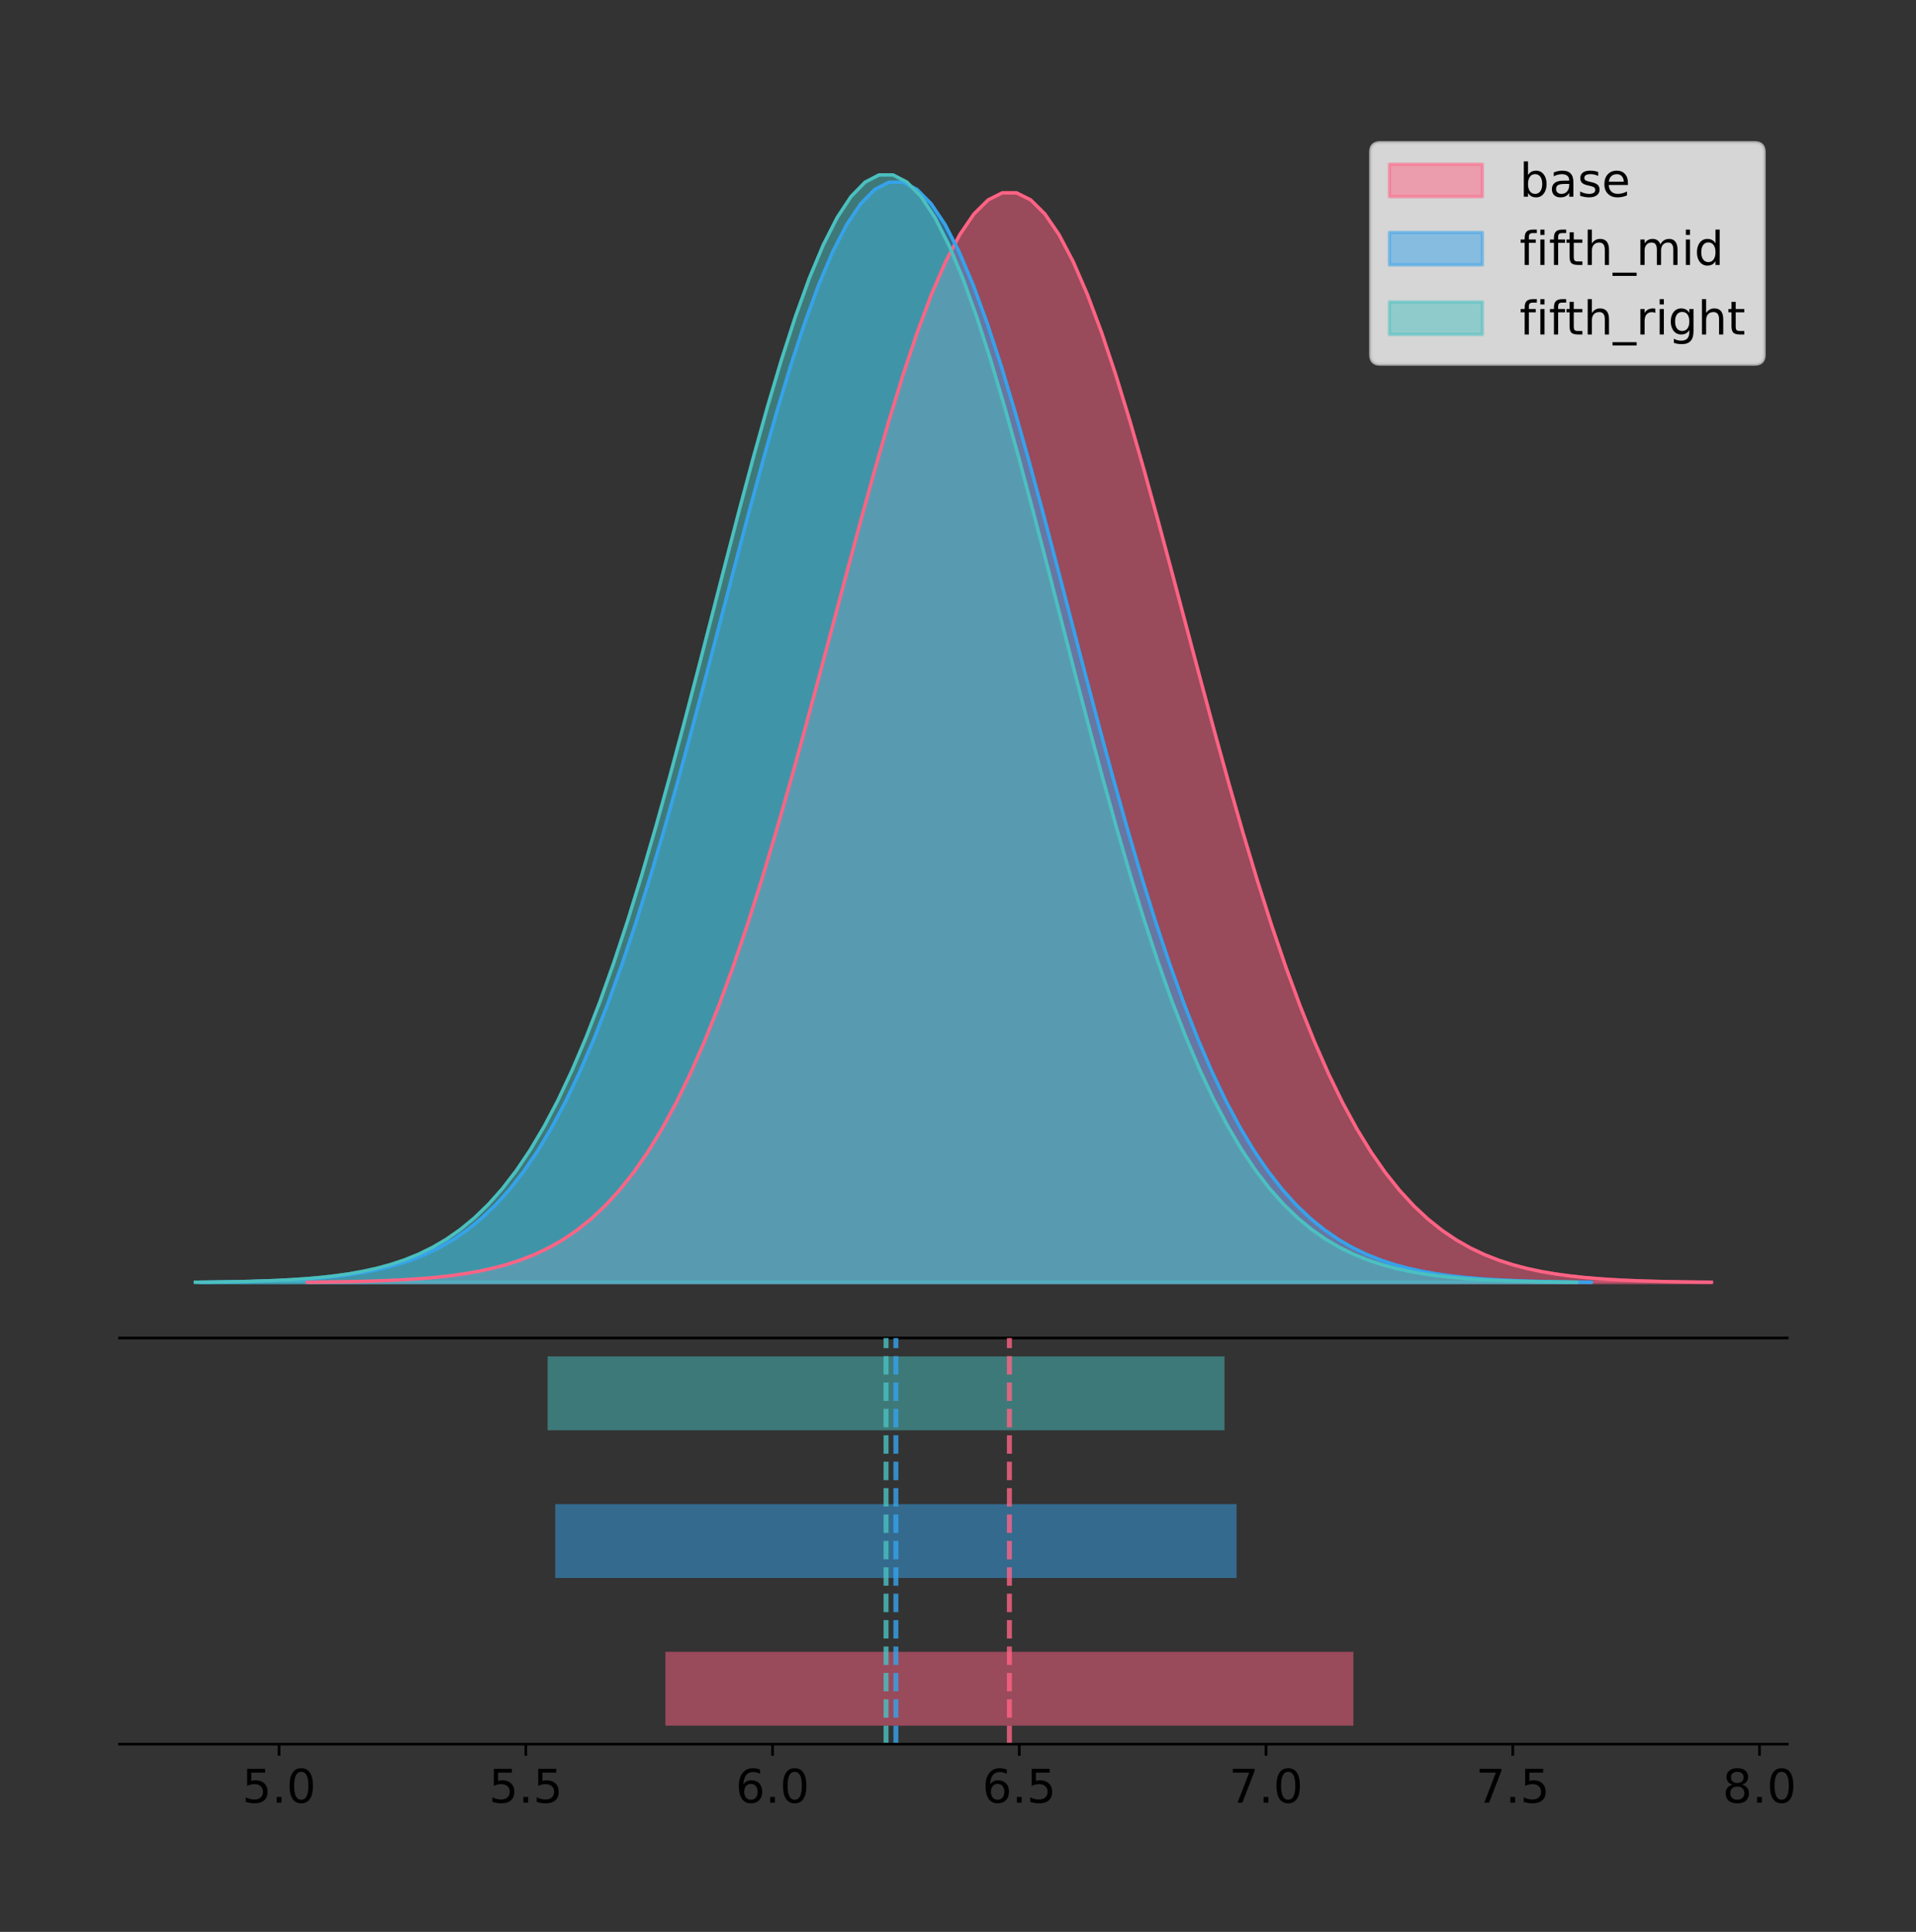 <?xml version="1.0" encoding="utf-8" standalone="no"?>
<!DOCTYPE svg PUBLIC "-//W3C//DTD SVG 1.1//EN"
  "http://www.w3.org/Graphics/SVG/1.1/DTD/svg11.dtd">
<!-- Created with matplotlib (https://matplotlib.org/) -->
<svg height="581.789pt" version="1.1" viewBox="0 0 576.973 581.789" width="576.973pt" xmlns="http://www.w3.org/2000/svg" xmlns:xlink="http://www.w3.org/1999/xlink">
 <rect x="0" y="0" width="576.973" height="581.789" fill="#333333" stroke="none"/>
 <defs>
  <style type="text/css">
*{stroke-linecap:butt;stroke-linejoin:round;}
  </style>
 </defs>
 <g id="figure_1">
  <g id="patch_1">
   <path d="M 0 581.789 
L 576.973 581.789 
L 576.973 0 
L 0 0 
z
" style="fill:none;"/>
  </g>
  <g id="axes_1">
   <g id="patch_2">
    <path d="M 36 402.93 
L 538.2 402.93 
L 538.2 36 
L 36 36 
z
" style="fill:none;"/>
   </g>
   <g id="PolyCollection_1">
    <defs>
     <path d="M 92.562 -195.538 
L 92.562 -195.648 
L 96.833 -195.69 
L 101.104 -195.746 
L 105.375 -195.82 
L 109.645 -195.919 
L 113.916 -196.049 
L 118.187 -196.219 
L 122.458 -196.44 
L 126.729 -196.725 
L 130.999 -197.089 
L 135.27 -197.552 
L 139.541 -198.136 
L 143.812 -198.868 
L 148.083 -199.778 
L 152.353 -200.902 
L 156.624 -202.279 
L 160.895 -203.955 
L 165.166 -205.979 
L 169.437 -208.406 
L 173.708 -211.293 
L 177.978 -214.702 
L 182.249 -218.698 
L 186.52 -223.344 
L 190.791 -228.705 
L 195.062 -234.843 
L 199.332 -241.812 
L 203.603 -249.664 
L 207.874 -258.435 
L 212.145 -268.152 
L 216.416 -278.824 
L 220.687 -290.444 
L 224.957 -302.98 
L 229.228 -316.381 
L 233.499 -330.569 
L 237.77 -345.44 
L 242.041 -360.866 
L 246.311 -376.692 
L 250.582 -392.742 
L 254.853 -408.816 
L 259.124 -424.699 
L 263.395 -440.163 
L 267.665 -454.97 
L 271.936 -468.883 
L 276.207 -481.667 
L 280.478 -493.1 
L 284.749 -502.976 
L 289.02 -511.112 
L 293.29 -517.355 
L 297.561 -521.586 
L 301.832 -523.722 
L 306.103 -523.722 
L 310.374 -521.586 
L 314.644 -517.355 
L 318.915 -511.112 
L 323.186 -502.976 
L 327.457 -493.1 
L 331.728 -481.667 
L 335.999 -468.883 
L 340.269 -454.97 
L 344.54 -440.163 
L 348.811 -424.699 
L 353.082 -408.816 
L 357.353 -392.742 
L 361.623 -376.692 
L 365.894 -360.866 
L 370.165 -345.44 
L 374.436 -330.569 
L 378.707 -316.381 
L 382.977 -302.98 
L 387.248 -290.444 
L 391.519 -278.824 
L 395.79 -268.152 
L 400.061 -258.435 
L 404.332 -249.664 
L 408.602 -241.812 
L 412.873 -234.843 
L 417.144 -228.705 
L 421.415 -223.344 
L 425.686 -218.698 
L 429.956 -214.702 
L 434.227 -211.293 
L 438.498 -208.406 
L 442.769 -205.979 
L 447.04 -203.955 
L 451.311 -202.279 
L 455.581 -200.902 
L 459.852 -199.778 
L 464.123 -198.868 
L 468.394 -198.136 
L 472.665 -197.552 
L 476.935 -197.089 
L 481.206 -196.725 
L 485.477 -196.44 
L 489.748 -196.219 
L 494.019 -196.049 
L 498.289 -195.919 
L 502.56 -195.82 
L 506.831 -195.746 
L 511.102 -195.69 
L 515.373 -195.648 
L 515.373 -195.538 
L 515.373 -195.538 
L 511.102 -195.538 
L 506.831 -195.538 
L 502.56 -195.538 
L 498.289 -195.538 
L 494.019 -195.538 
L 489.748 -195.538 
L 485.477 -195.538 
L 481.206 -195.538 
L 476.935 -195.538 
L 472.665 -195.538 
L 468.394 -195.538 
L 464.123 -195.538 
L 459.852 -195.538 
L 455.581 -195.538 
L 451.311 -195.538 
L 447.04 -195.538 
L 442.769 -195.538 
L 438.498 -195.538 
L 434.227 -195.538 
L 429.956 -195.538 
L 425.686 -195.538 
L 421.415 -195.538 
L 417.144 -195.538 
L 412.873 -195.538 
L 408.602 -195.538 
L 404.332 -195.538 
L 400.061 -195.538 
L 395.79 -195.538 
L 391.519 -195.538 
L 387.248 -195.538 
L 382.977 -195.538 
L 378.707 -195.538 
L 374.436 -195.538 
L 370.165 -195.538 
L 365.894 -195.538 
L 361.623 -195.538 
L 357.353 -195.538 
L 353.082 -195.538 
L 348.811 -195.538 
L 344.54 -195.538 
L 340.269 -195.538 
L 335.999 -195.538 
L 331.728 -195.538 
L 327.457 -195.538 
L 323.186 -195.538 
L 318.915 -195.538 
L 314.644 -195.538 
L 310.374 -195.538 
L 306.103 -195.538 
L 301.832 -195.538 
L 297.561 -195.538 
L 293.29 -195.538 
L 289.02 -195.538 
L 284.749 -195.538 
L 280.478 -195.538 
L 276.207 -195.538 
L 271.936 -195.538 
L 267.665 -195.538 
L 263.395 -195.538 
L 259.124 -195.538 
L 254.853 -195.538 
L 250.582 -195.538 
L 246.311 -195.538 
L 242.041 -195.538 
L 237.77 -195.538 
L 233.499 -195.538 
L 229.228 -195.538 
L 224.957 -195.538 
L 220.687 -195.538 
L 216.416 -195.538 
L 212.145 -195.538 
L 207.874 -195.538 
L 203.603 -195.538 
L 199.332 -195.538 
L 195.062 -195.538 
L 190.791 -195.538 
L 186.52 -195.538 
L 182.249 -195.538 
L 177.978 -195.538 
L 173.708 -195.538 
L 169.437 -195.538 
L 165.166 -195.538 
L 160.895 -195.538 
L 156.624 -195.538 
L 152.353 -195.538 
L 148.083 -195.538 
L 143.812 -195.538 
L 139.541 -195.538 
L 135.27 -195.538 
L 130.999 -195.538 
L 126.729 -195.538 
L 122.458 -195.538 
L 118.187 -195.538 
L 113.916 -195.538 
L 109.645 -195.538 
L 105.375 -195.538 
L 101.104 -195.538 
L 96.833 -195.538 
L 92.562 -195.538 
z
" id="mc4efedede7" style="stroke:#ff6384;stroke-opacity:0.5;"/>
    </defs>
    <g clip-path="url(#p961a58cc65)">
     <use style="fill:#ff6384;fill-opacity:0.5;stroke:#ff6384;stroke-opacity:0.5;" x="0" xlink:href="#mc4efedede7" y="581.789"/>
    </g>
   </g>
   <g id="PolyCollection_2">
    <defs>
     <path d="M 60.409 -195.538 
L 60.409 -195.649 
L 64.639 -195.691 
L 68.869 -195.748 
L 73.099 -195.823 
L 77.329 -195.923 
L 81.559 -196.054 
L 85.788 -196.226 
L 90.018 -196.449 
L 94.248 -196.736 
L 98.478 -197.104 
L 102.708 -197.572 
L 106.938 -198.162 
L 111.168 -198.9 
L 115.398 -199.819 
L 119.628 -200.954 
L 123.858 -202.345 
L 128.087 -204.037 
L 132.317 -206.08 
L 136.547 -208.53 
L 140.777 -211.445 
L 145.007 -214.888 
L 149.237 -218.922 
L 153.467 -223.613 
L 157.697 -229.026 
L 161.927 -235.223 
L 166.157 -242.26 
L 170.387 -250.187 
L 174.616 -259.043 
L 178.846 -268.854 
L 183.076 -279.63 
L 187.306 -291.362 
L 191.536 -304.019 
L 195.766 -317.55 
L 199.996 -331.875 
L 204.226 -346.89 
L 208.456 -362.465 
L 212.686 -378.444 
L 216.915 -394.649 
L 221.145 -410.879 
L 225.375 -426.916 
L 229.605 -442.529 
L 233.835 -457.479 
L 238.065 -471.527 
L 242.295 -484.435 
L 246.525 -495.979 
L 250.755 -505.95 
L 254.985 -514.164 
L 259.214 -520.468 
L 263.444 -524.739 
L 267.674 -526.896 
L 271.904 -526.896 
L 276.134 -524.739 
L 280.364 -520.468 
L 284.594 -514.164 
L 288.824 -505.95 
L 293.054 -495.979 
L 297.284 -484.435 
L 301.513 -471.527 
L 305.743 -457.479 
L 309.973 -442.529 
L 314.203 -426.916 
L 318.433 -410.879 
L 322.663 -394.649 
L 326.893 -378.444 
L 331.123 -362.465 
L 335.353 -346.89 
L 339.583 -331.875 
L 343.812 -317.55 
L 348.042 -304.019 
L 352.272 -291.362 
L 356.502 -279.63 
L 360.732 -268.854 
L 364.962 -259.043 
L 369.192 -250.187 
L 373.422 -242.26 
L 377.652 -235.223 
L 381.882 -229.026 
L 386.112 -223.613 
L 390.341 -218.922 
L 394.571 -214.888 
L 398.801 -211.445 
L 403.031 -208.53 
L 407.261 -206.08 
L 411.491 -204.037 
L 415.721 -202.345 
L 419.951 -200.954 
L 424.181 -199.819 
L 428.411 -198.9 
L 432.64 -198.162 
L 436.87 -197.572 
L 441.1 -197.104 
L 445.33 -196.736 
L 449.56 -196.449 
L 453.79 -196.226 
L 458.02 -196.054 
L 462.25 -195.923 
L 466.48 -195.823 
L 470.71 -195.748 
L 474.939 -195.691 
L 479.169 -195.649 
L 479.169 -195.538 
L 479.169 -195.538 
L 474.939 -195.538 
L 470.71 -195.538 
L 466.48 -195.538 
L 462.25 -195.538 
L 458.02 -195.538 
L 453.79 -195.538 
L 449.56 -195.538 
L 445.33 -195.538 
L 441.1 -195.538 
L 436.87 -195.538 
L 432.64 -195.538 
L 428.411 -195.538 
L 424.181 -195.538 
L 419.951 -195.538 
L 415.721 -195.538 
L 411.491 -195.538 
L 407.261 -195.538 
L 403.031 -195.538 
L 398.801 -195.538 
L 394.571 -195.538 
L 390.341 -195.538 
L 386.112 -195.538 
L 381.882 -195.538 
L 377.652 -195.538 
L 373.422 -195.538 
L 369.192 -195.538 
L 364.962 -195.538 
L 360.732 -195.538 
L 356.502 -195.538 
L 352.272 -195.538 
L 348.042 -195.538 
L 343.812 -195.538 
L 339.583 -195.538 
L 335.353 -195.538 
L 331.123 -195.538 
L 326.893 -195.538 
L 322.663 -195.538 
L 318.433 -195.538 
L 314.203 -195.538 
L 309.973 -195.538 
L 305.743 -195.538 
L 301.513 -195.538 
L 297.284 -195.538 
L 293.054 -195.538 
L 288.824 -195.538 
L 284.594 -195.538 
L 280.364 -195.538 
L 276.134 -195.538 
L 271.904 -195.538 
L 267.674 -195.538 
L 263.444 -195.538 
L 259.214 -195.538 
L 254.985 -195.538 
L 250.755 -195.538 
L 246.525 -195.538 
L 242.295 -195.538 
L 238.065 -195.538 
L 233.835 -195.538 
L 229.605 -195.538 
L 225.375 -195.538 
L 221.145 -195.538 
L 216.915 -195.538 
L 212.686 -195.538 
L 208.456 -195.538 
L 204.226 -195.538 
L 199.996 -195.538 
L 195.766 -195.538 
L 191.536 -195.538 
L 187.306 -195.538 
L 183.076 -195.538 
L 178.846 -195.538 
L 174.616 -195.538 
L 170.387 -195.538 
L 166.157 -195.538 
L 161.927 -195.538 
L 157.697 -195.538 
L 153.467 -195.538 
L 149.237 -195.538 
L 145.007 -195.538 
L 140.777 -195.538 
L 136.547 -195.538 
L 132.317 -195.538 
L 128.087 -195.538 
L 123.858 -195.538 
L 119.628 -195.538 
L 115.398 -195.538 
L 111.168 -195.538 
L 106.938 -195.538 
L 102.708 -195.538 
L 98.478 -195.538 
L 94.248 -195.538 
L 90.018 -195.538 
L 85.788 -195.538 
L 81.559 -195.538 
L 77.329 -195.538 
L 73.099 -195.538 
L 68.869 -195.538 
L 64.639 -195.538 
L 60.409 -195.538 
z
" id="m6d0a109ebd" style="stroke:#36a2eb;stroke-opacity:0.5;"/>
    </defs>
    <g clip-path="url(#p961a58cc65)">
     <use style="fill:#36a2eb;fill-opacity:0.5;stroke:#36a2eb;stroke-opacity:0.5;" x="0" xlink:href="#m6d0a109ebd" y="581.789"/>
    </g>
   </g>
   <g id="PolyCollection_3">
    <defs>
     <path d="M 58.827 -195.538 
L 58.827 -195.65 
L 63.029 -195.692 
L 67.231 -195.749 
L 71.433 -195.825 
L 75.635 -195.925 
L 79.836 -196.058 
L 84.038 -196.23 
L 88.24 -196.455 
L 92.442 -196.744 
L 96.644 -197.115 
L 100.845 -197.585 
L 105.047 -198.179 
L 109.249 -198.923 
L 113.451 -199.848 
L 117.653 -200.99 
L 121.855 -202.39 
L 126.056 -204.093 
L 130.258 -206.151 
L 134.46 -208.617 
L 138.662 -211.552 
L 142.864 -215.017 
L 147.065 -219.078 
L 151.267 -223.801 
L 155.469 -229.25 
L 159.671 -235.488 
L 163.873 -242.572 
L 168.075 -250.552 
L 172.276 -259.468 
L 176.478 -269.344 
L 180.68 -280.192 
L 184.882 -292.002 
L 189.084 -304.744 
L 193.285 -318.365 
L 197.487 -332.786 
L 201.689 -347.901 
L 205.891 -363.58 
L 210.093 -379.667 
L 214.294 -395.98 
L 218.496 -412.318 
L 222.698 -428.462 
L 226.9 -444.18 
L 231.102 -459.23 
L 235.304 -473.372 
L 239.505 -486.366 
L 243.707 -497.987 
L 247.909 -508.025 
L 252.111 -516.294 
L 256.313 -522.64 
L 260.514 -526.94 
L 264.716 -529.111 
L 268.918 -529.111 
L 273.12 -526.94 
L 277.322 -522.64 
L 281.524 -516.294 
L 285.725 -508.025 
L 289.927 -497.987 
L 294.129 -486.366 
L 298.331 -473.372 
L 302.533 -459.23 
L 306.734 -444.18 
L 310.936 -428.462 
L 315.138 -412.318 
L 319.34 -395.98 
L 323.542 -379.667 
L 327.744 -363.58 
L 331.945 -347.901 
L 336.147 -332.786 
L 340.349 -318.365 
L 344.551 -304.744 
L 348.753 -292.002 
L 352.954 -280.192 
L 357.156 -269.344 
L 361.358 -259.468 
L 365.56 -250.552 
L 369.762 -242.572 
L 373.964 -235.488 
L 378.165 -229.25 
L 382.367 -223.801 
L 386.569 -219.078 
L 390.771 -215.017 
L 394.973 -211.552 
L 399.174 -208.617 
L 403.376 -206.151 
L 407.578 -204.093 
L 411.78 -202.39 
L 415.982 -200.99 
L 420.183 -199.848 
L 424.385 -198.923 
L 428.587 -198.179 
L 432.789 -197.585 
L 436.991 -197.115 
L 441.193 -196.744 
L 445.394 -196.455 
L 449.596 -196.23 
L 453.798 -196.058 
L 458 -195.925 
L 462.202 -195.825 
L 466.403 -195.749 
L 470.605 -195.692 
L 474.807 -195.65 
L 474.807 -195.538 
L 474.807 -195.538 
L 470.605 -195.538 
L 466.403 -195.538 
L 462.202 -195.538 
L 458 -195.538 
L 453.798 -195.538 
L 449.596 -195.538 
L 445.394 -195.538 
L 441.193 -195.538 
L 436.991 -195.538 
L 432.789 -195.538 
L 428.587 -195.538 
L 424.385 -195.538 
L 420.183 -195.538 
L 415.982 -195.538 
L 411.78 -195.538 
L 407.578 -195.538 
L 403.376 -195.538 
L 399.174 -195.538 
L 394.973 -195.538 
L 390.771 -195.538 
L 386.569 -195.538 
L 382.367 -195.538 
L 378.165 -195.538 
L 373.964 -195.538 
L 369.762 -195.538 
L 365.56 -195.538 
L 361.358 -195.538 
L 357.156 -195.538 
L 352.954 -195.538 
L 348.753 -195.538 
L 344.551 -195.538 
L 340.349 -195.538 
L 336.147 -195.538 
L 331.945 -195.538 
L 327.744 -195.538 
L 323.542 -195.538 
L 319.34 -195.538 
L 315.138 -195.538 
L 310.936 -195.538 
L 306.734 -195.538 
L 302.533 -195.538 
L 298.331 -195.538 
L 294.129 -195.538 
L 289.927 -195.538 
L 285.725 -195.538 
L 281.524 -195.538 
L 277.322 -195.538 
L 273.12 -195.538 
L 268.918 -195.538 
L 264.716 -195.538 
L 260.514 -195.538 
L 256.313 -195.538 
L 252.111 -195.538 
L 247.909 -195.538 
L 243.707 -195.538 
L 239.505 -195.538 
L 235.304 -195.538 
L 231.102 -195.538 
L 226.9 -195.538 
L 222.698 -195.538 
L 218.496 -195.538 
L 214.294 -195.538 
L 210.093 -195.538 
L 205.891 -195.538 
L 201.689 -195.538 
L 197.487 -195.538 
L 193.285 -195.538 
L 189.084 -195.538 
L 184.882 -195.538 
L 180.68 -195.538 
L 176.478 -195.538 
L 172.276 -195.538 
L 168.075 -195.538 
L 163.873 -195.538 
L 159.671 -195.538 
L 155.469 -195.538 
L 151.267 -195.538 
L 147.065 -195.538 
L 142.864 -195.538 
L 138.662 -195.538 
L 134.46 -195.538 
L 130.258 -195.538 
L 126.056 -195.538 
L 121.855 -195.538 
L 117.653 -195.538 
L 113.451 -195.538 
L 109.249 -195.538 
L 105.047 -195.538 
L 100.845 -195.538 
L 96.644 -195.538 
L 92.442 -195.538 
L 88.24 -195.538 
L 84.038 -195.538 
L 79.836 -195.538 
L 75.635 -195.538 
L 71.433 -195.538 
L 67.231 -195.538 
L 63.029 -195.538 
L 58.827 -195.538 
z
" id="mea51ea6a47" style="stroke:#4bc0c0;stroke-opacity:0.5;"/>
    </defs>
    <g clip-path="url(#p961a58cc65)">
     <use style="fill:#4bc0c0;fill-opacity:0.5;stroke:#4bc0c0;stroke-opacity:0.5;" x="0" xlink:href="#mea51ea6a47" y="581.789"/>
    </g>
   </g>
   <g id="line2d_1">
    <path clip-path="url(#p961a58cc65)" d="M 92.562 386.141 
L 96.833 386.1 
L 101.104 386.044 
L 105.375 385.969 
L 109.645 385.87 
L 113.916 385.74 
L 118.187 385.57 
L 122.458 385.349 
L 126.729 385.065 
L 130.999 384.7 
L 135.27 384.237 
L 139.541 383.653 
L 143.812 382.921 
L 148.083 382.011 
L 152.353 380.887 
L 156.624 379.51 
L 160.895 377.834 
L 165.166 375.81 
L 169.437 373.384 
L 173.708 370.497 
L 177.978 367.087 
L 182.249 363.092 
L 186.52 358.445 
L 190.791 353.084 
L 195.062 346.947 
L 199.332 339.977 
L 203.603 332.126 
L 207.874 323.354 
L 212.145 313.638 
L 216.416 302.965 
L 220.687 291.346 
L 224.957 278.809 
L 229.228 265.408 
L 233.499 251.221 
L 237.77 236.35 
L 242.041 220.924 
L 246.311 205.097 
L 250.582 189.048 
L 254.853 172.973 
L 259.124 157.09 
L 263.395 141.627 
L 267.665 126.819 
L 271.936 112.906 
L 276.207 100.122 
L 280.478 88.689 
L 284.749 78.813 
L 289.02 70.677 
L 293.29 64.434 
L 297.561 60.204 
L 301.832 58.068 
L 306.103 58.068 
L 310.374 60.204 
L 314.644 64.434 
L 318.915 70.677 
L 323.186 78.813 
L 327.457 88.689 
L 331.728 100.122 
L 335.999 112.906 
L 340.269 126.819 
L 344.54 141.627 
L 348.811 157.09 
L 353.082 172.973 
L 357.353 189.048 
L 361.623 205.097 
L 365.894 220.924 
L 370.165 236.35 
L 374.436 251.221 
L 378.707 265.408 
L 382.977 278.809 
L 387.248 291.346 
L 391.519 302.965 
L 395.79 313.638 
L 400.061 323.354 
L 404.332 332.126 
L 408.602 339.977 
L 412.873 346.947 
L 417.144 353.084 
L 421.415 358.445 
L 425.686 363.092 
L 429.956 367.087 
L 434.227 370.497 
L 438.498 373.384 
L 442.769 375.81 
L 447.04 377.834 
L 451.311 379.51 
L 455.581 380.887 
L 459.852 382.011 
L 464.123 382.921 
L 468.394 383.653 
L 472.665 384.237 
L 476.935 384.7 
L 481.206 385.065 
L 485.477 385.349 
L 489.748 385.57 
L 494.019 385.74 
L 498.289 385.87 
L 502.56 385.969 
L 506.831 386.044 
L 511.102 386.1 
L 515.373 386.141 
" style="fill:none;stroke:#ff6384;stroke-linecap:square;"/>
   </g>
   <g id="line2d_2">
    <path clip-path="url(#p961a58cc65)" d="M 60.409 386.14 
L 64.639 386.098 
L 68.869 386.042 
L 73.099 385.966 
L 77.329 385.867 
L 81.559 385.735 
L 85.788 385.563 
L 90.018 385.34 
L 94.248 385.053 
L 98.478 384.685 
L 102.708 384.218 
L 106.938 383.628 
L 111.168 382.889 
L 115.398 381.97 
L 119.628 380.835 
L 123.858 379.445 
L 128.087 377.753 
L 132.317 375.709 
L 136.547 373.259 
L 140.777 370.344 
L 145.007 366.902 
L 149.237 362.868 
L 153.467 358.176 
L 157.697 352.763 
L 161.927 346.567 
L 166.157 339.529 
L 170.387 331.602 
L 174.616 322.746 
L 178.846 312.935 
L 183.076 302.159 
L 187.306 290.428 
L 191.536 277.77 
L 195.766 264.24 
L 199.996 249.915 
L 204.226 234.9 
L 208.456 219.325 
L 212.686 203.345 
L 216.915 187.14 
L 221.145 170.91 
L 225.375 154.874 
L 229.605 139.26 
L 233.835 124.31 
L 238.065 110.262 
L 242.295 97.354 
L 246.525 85.811 
L 250.755 75.84 
L 254.985 67.625 
L 259.214 61.322 
L 263.444 57.05 
L 267.674 54.893 
L 271.904 54.893 
L 276.134 57.05 
L 280.364 61.322 
L 284.594 67.625 
L 288.824 75.84 
L 293.054 85.811 
L 297.284 97.354 
L 301.513 110.262 
L 305.743 124.31 
L 309.973 139.26 
L 314.203 154.874 
L 318.433 170.91 
L 322.663 187.14 
L 326.893 203.345 
L 331.123 219.325 
L 335.353 234.9 
L 339.583 249.915 
L 343.812 264.24 
L 348.042 277.77 
L 352.272 290.428 
L 356.502 302.159 
L 360.732 312.935 
L 364.962 322.746 
L 369.192 331.602 
L 373.422 339.529 
L 377.652 346.567 
L 381.882 352.763 
L 386.112 358.176 
L 390.341 362.868 
L 394.571 366.902 
L 398.801 370.344 
L 403.031 373.259 
L 407.261 375.709 
L 411.491 377.753 
L 415.721 379.445 
L 419.951 380.835 
L 424.181 381.97 
L 428.411 382.889 
L 432.64 383.628 
L 436.87 384.218 
L 441.1 384.685 
L 445.33 385.053 
L 449.56 385.34 
L 453.79 385.563 
L 458.02 385.735 
L 462.25 385.867 
L 466.48 385.966 
L 470.71 386.042 
L 474.939 386.098 
L 479.169 386.14 
" style="fill:none;stroke:#36a2eb;stroke-linecap:square;"/>
   </g>
   <g id="line2d_3">
    <path clip-path="url(#p961a58cc65)" d="M 58.827 386.139 
L 63.029 386.097 
L 67.231 386.04 
L 71.433 385.965 
L 75.635 385.864 
L 79.836 385.732 
L 84.038 385.559 
L 88.24 385.334 
L 92.442 385.045 
L 96.644 384.675 
L 100.845 384.204 
L 105.047 383.61 
L 109.249 382.867 
L 113.451 381.941 
L 117.653 380.799 
L 121.855 379.399 
L 126.056 377.696 
L 130.258 375.639 
L 134.46 373.172 
L 138.662 370.238 
L 142.864 366.772 
L 147.065 362.711 
L 151.267 357.989 
L 155.469 352.539 
L 159.671 346.301 
L 163.873 339.217 
L 168.075 331.237 
L 172.276 322.322 
L 176.478 312.445 
L 180.68 301.597 
L 184.882 289.787 
L 189.084 277.045 
L 193.285 263.424 
L 197.487 249.004 
L 201.689 233.888 
L 205.891 218.209 
L 210.093 202.123 
L 214.294 185.809 
L 218.496 169.471 
L 222.698 153.327 
L 226.9 137.61 
L 231.102 122.559 
L 235.304 108.418 
L 239.505 95.423 
L 243.707 83.803 
L 247.909 73.765 
L 252.111 65.495 
L 256.313 59.15 
L 260.514 54.85 
L 264.716 52.679 
L 268.918 52.679 
L 273.12 54.85 
L 277.322 59.15 
L 281.524 65.495 
L 285.725 73.765 
L 289.927 83.803 
L 294.129 95.423 
L 298.331 108.418 
L 302.533 122.559 
L 306.734 137.61 
L 310.936 153.327 
L 315.138 169.471 
L 319.34 185.809 
L 323.542 202.123 
L 327.744 218.209 
L 331.945 233.888 
L 336.147 249.004 
L 340.349 263.424 
L 344.551 277.045 
L 348.753 289.787 
L 352.954 301.597 
L 357.156 312.445 
L 361.358 322.322 
L 365.56 331.237 
L 369.762 339.217 
L 373.964 346.301 
L 378.165 352.539 
L 382.367 357.989 
L 386.569 362.711 
L 390.771 366.772 
L 394.973 370.238 
L 399.174 373.172 
L 403.376 375.639 
L 407.578 377.696 
L 411.78 379.399 
L 415.982 380.799 
L 420.183 381.941 
L 424.385 382.867 
L 428.587 383.61 
L 432.789 384.204 
L 436.991 384.675 
L 441.193 385.045 
L 445.394 385.334 
L 449.596 385.559 
L 453.798 385.732 
L 458 385.864 
L 462.202 385.965 
L 466.403 386.04 
L 470.605 386.097 
L 474.807 386.139 
" style="fill:none;stroke:#4bc0c0;stroke-linecap:square;"/>
   </g>
   <g id="patch_3">
    <path d="M 36 402.93 
L 538.2 402.93 
" style="fill:none;stroke:#000000;stroke-linecap:square;stroke-linejoin:miter;stroke-width:0.8;"/>
   </g>
   <g id="legend_1">
    <g id="patch_4">
     <path d="M 415.602 109.627 
L 528.4 109.627 
Q 531.2 109.627 531.2 106.827 
L 531.2 45.8 
Q 531.2 43 528.4 43 
L 415.602 43 
Q 412.802 43 412.802 45.8 
L 412.802 106.827 
Q 412.802 109.627 415.602 109.627 
z
" style="fill:#ffffff;opacity:0.8;stroke:#cccccc;stroke-linejoin:miter;"/>
    </g>
    <g id="patch_5">
     <path d="M 418.402 59.238 
L 446.402 59.238 
L 446.402 49.438 
L 418.402 49.438 
z
" style="fill:#ff6384;opacity:0.5;stroke:#ff6384;stroke-linejoin:miter;"/>
    </g>
    <g id="text_1">
     <!-- base -->
     <defs>
      <path d="M 48.688 27.297 
Q 48.688 37.203 44.609 42.844 
Q 40.531 48.484 33.406 48.484 
Q 26.266 48.484 22.188 42.844 
Q 18.109 37.203 18.109 27.297 
Q 18.109 17.391 22.188 11.75 
Q 26.266 6.109 33.406 6.109 
Q 40.531 6.109 44.609 11.75 
Q 48.688 17.391 48.688 27.297 
z
M 18.109 46.391 
Q 20.953 51.266 25.266 53.625 
Q 29.594 56 35.594 56 
Q 45.562 56 51.781 48.094 
Q 58.016 40.188 58.016 27.297 
Q 58.016 14.406 51.781 6.484 
Q 45.562 -1.422 35.594 -1.422 
Q 29.594 -1.422 25.266 0.953 
Q 20.953 3.328 18.109 8.203 
L 18.109 0 
L 9.078 0 
L 9.078 75.984 
L 18.109 75.984 
z
" id="DejaVuSans-98"/>
      <path d="M 34.281 27.484 
Q 23.391 27.484 19.188 25 
Q 14.984 22.516 14.984 16.5 
Q 14.984 11.719 18.141 8.906 
Q 21.297 6.109 26.703 6.109 
Q 34.188 6.109 38.703 11.406 
Q 43.219 16.703 43.219 25.484 
L 43.219 27.484 
z
M 52.203 31.203 
L 52.203 0 
L 43.219 0 
L 43.219 8.297 
Q 40.141 3.328 35.547 0.953 
Q 30.953 -1.422 24.312 -1.422 
Q 15.922 -1.422 10.953 3.297 
Q 6 8.016 6 15.922 
Q 6 25.141 12.172 29.828 
Q 18.359 34.516 30.609 34.516 
L 43.219 34.516 
L 43.219 35.406 
Q 43.219 41.609 39.141 45 
Q 35.062 48.391 27.688 48.391 
Q 23 48.391 18.547 47.266 
Q 14.109 46.141 10.016 43.891 
L 10.016 52.203 
Q 14.938 54.109 19.578 55.047 
Q 24.219 56 28.609 56 
Q 40.484 56 46.344 49.844 
Q 52.203 43.703 52.203 31.203 
z
" id="DejaVuSans-97"/>
      <path d="M 44.281 53.078 
L 44.281 44.578 
Q 40.484 46.531 36.375 47.5 
Q 32.281 48.484 27.875 48.484 
Q 21.188 48.484 17.844 46.438 
Q 14.5 44.391 14.5 40.281 
Q 14.5 37.156 16.891 35.375 
Q 19.281 33.594 26.516 31.984 
L 29.594 31.297 
Q 39.156 29.25 43.188 25.516 
Q 47.219 21.781 47.219 15.094 
Q 47.219 7.469 41.188 3.016 
Q 35.156 -1.422 24.609 -1.422 
Q 20.219 -1.422 15.453 -0.562 
Q 10.688 0.297 5.422 2 
L 5.422 11.281 
Q 10.406 8.688 15.234 7.391 
Q 20.062 6.109 24.812 6.109 
Q 31.156 6.109 34.562 8.281 
Q 37.984 10.453 37.984 14.406 
Q 37.984 18.062 35.516 20.016 
Q 33.062 21.969 24.703 23.781 
L 21.578 24.516 
Q 13.234 26.266 9.516 29.906 
Q 5.812 33.547 5.812 39.891 
Q 5.812 47.609 11.281 51.797 
Q 16.75 56 26.812 56 
Q 31.781 56 36.172 55.266 
Q 40.578 54.547 44.281 53.078 
z
" id="DejaVuSans-115"/>
      <path d="M 56.203 29.594 
L 56.203 25.203 
L 14.891 25.203 
Q 15.484 15.922 20.484 11.062 
Q 25.484 6.203 34.422 6.203 
Q 39.594 6.203 44.453 7.469 
Q 49.312 8.734 54.109 11.281 
L 54.109 2.781 
Q 49.266 0.734 44.188 -0.344 
Q 39.109 -1.422 33.891 -1.422 
Q 20.797 -1.422 13.156 6.188 
Q 5.516 13.812 5.516 26.812 
Q 5.516 40.234 12.766 48.109 
Q 20.016 56 32.328 56 
Q 43.359 56 49.781 48.891 
Q 56.203 41.797 56.203 29.594 
z
M 47.219 32.234 
Q 47.125 39.594 43.094 43.984 
Q 39.062 48.391 32.422 48.391 
Q 24.906 48.391 20.391 44.141 
Q 15.875 39.891 15.188 32.172 
z
" id="DejaVuSans-101"/>
     </defs>
     <g transform="translate(457.602 59.238)scale(0.14 -0.14)">
      <use xlink:href="#DejaVuSans-98"/>
      <use x="63.477" xlink:href="#DejaVuSans-97"/>
      <use x="124.756" xlink:href="#DejaVuSans-115"/>
      <use x="176.855" xlink:href="#DejaVuSans-101"/>
     </g>
    </g>
    <g id="patch_6">
     <path d="M 418.402 79.787 
L 446.402 79.787 
L 446.402 69.987 
L 418.402 69.987 
z
" style="fill:#36a2eb;opacity:0.5;stroke:#36a2eb;stroke-linejoin:miter;"/>
    </g>
    <g id="text_2">
     <!-- fifth_mid -->
     <defs>
      <path d="M 37.109 75.984 
L 37.109 68.5 
L 28.516 68.5 
Q 23.688 68.5 21.797 66.547 
Q 19.922 64.594 19.922 59.516 
L 19.922 54.688 
L 34.719 54.688 
L 34.719 47.703 
L 19.922 47.703 
L 19.922 0 
L 10.891 0 
L 10.891 47.703 
L 2.297 47.703 
L 2.297 54.688 
L 10.891 54.688 
L 10.891 58.5 
Q 10.891 67.625 15.141 71.797 
Q 19.391 75.984 28.609 75.984 
z
" id="DejaVuSans-102"/>
      <path d="M 9.422 54.688 
L 18.406 54.688 
L 18.406 0 
L 9.422 0 
z
M 9.422 75.984 
L 18.406 75.984 
L 18.406 64.594 
L 9.422 64.594 
z
" id="DejaVuSans-105"/>
      <path d="M 18.312 70.219 
L 18.312 54.688 
L 36.812 54.688 
L 36.812 47.703 
L 18.312 47.703 
L 18.312 18.016 
Q 18.312 11.328 20.141 9.422 
Q 21.969 7.516 27.594 7.516 
L 36.812 7.516 
L 36.812 0 
L 27.594 0 
Q 17.188 0 13.234 3.875 
Q 9.281 7.766 9.281 18.016 
L 9.281 47.703 
L 2.688 47.703 
L 2.688 54.688 
L 9.281 54.688 
L 9.281 70.219 
z
" id="DejaVuSans-116"/>
      <path d="M 54.891 33.016 
L 54.891 0 
L 45.906 0 
L 45.906 32.719 
Q 45.906 40.484 42.875 44.328 
Q 39.844 48.188 33.797 48.188 
Q 26.516 48.188 22.312 43.547 
Q 18.109 38.922 18.109 30.906 
L 18.109 0 
L 9.078 0 
L 9.078 75.984 
L 18.109 75.984 
L 18.109 46.188 
Q 21.344 51.125 25.703 53.562 
Q 30.078 56 35.797 56 
Q 45.219 56 50.047 50.172 
Q 54.891 44.344 54.891 33.016 
z
" id="DejaVuSans-104"/>
      <path d="M 50.984 -16.609 
L 50.984 -23.578 
L -0.984 -23.578 
L -0.984 -16.609 
z
" id="DejaVuSans-95"/>
      <path d="M 52 44.188 
Q 55.375 50.25 60.062 53.125 
Q 64.75 56 71.094 56 
Q 79.641 56 84.281 50.016 
Q 88.922 44.047 88.922 33.016 
L 88.922 0 
L 79.891 0 
L 79.891 32.719 
Q 79.891 40.578 77.094 44.375 
Q 74.312 48.188 68.609 48.188 
Q 61.625 48.188 57.562 43.547 
Q 53.516 38.922 53.516 30.906 
L 53.516 0 
L 44.484 0 
L 44.484 32.719 
Q 44.484 40.625 41.703 44.406 
Q 38.922 48.188 33.109 48.188 
Q 26.219 48.188 22.156 43.531 
Q 18.109 38.875 18.109 30.906 
L 18.109 0 
L 9.078 0 
L 9.078 54.688 
L 18.109 54.688 
L 18.109 46.188 
Q 21.188 51.219 25.484 53.609 
Q 29.781 56 35.688 56 
Q 41.656 56 45.828 52.969 
Q 50 49.953 52 44.188 
z
" id="DejaVuSans-109"/>
      <path d="M 45.406 46.391 
L 45.406 75.984 
L 54.391 75.984 
L 54.391 0 
L 45.406 0 
L 45.406 8.203 
Q 42.578 3.328 38.25 0.953 
Q 33.938 -1.422 27.875 -1.422 
Q 17.969 -1.422 11.734 6.484 
Q 5.516 14.406 5.516 27.297 
Q 5.516 40.188 11.734 48.094 
Q 17.969 56 27.875 56 
Q 33.938 56 38.25 53.625 
Q 42.578 51.266 45.406 46.391 
z
M 14.797 27.297 
Q 14.797 17.391 18.875 11.75 
Q 22.953 6.109 30.078 6.109 
Q 37.203 6.109 41.297 11.75 
Q 45.406 17.391 45.406 27.297 
Q 45.406 37.203 41.297 42.844 
Q 37.203 48.484 30.078 48.484 
Q 22.953 48.484 18.875 42.844 
Q 14.797 37.203 14.797 27.297 
z
" id="DejaVuSans-100"/>
     </defs>
     <g transform="translate(457.602 79.787)scale(0.14 -0.14)">
      <use xlink:href="#DejaVuSans-102"/>
      <use x="35.205" xlink:href="#DejaVuSans-105"/>
      <use x="62.988" xlink:href="#DejaVuSans-102"/>
      <use x="98.178" xlink:href="#DejaVuSans-116"/>
      <use x="137.387" xlink:href="#DejaVuSans-104"/>
      <use x="200.766" xlink:href="#DejaVuSans-95"/>
      <use x="250.766" xlink:href="#DejaVuSans-109"/>
      <use x="348.178" xlink:href="#DejaVuSans-105"/>
      <use x="375.961" xlink:href="#DejaVuSans-100"/>
     </g>
    </g>
    <g id="patch_7">
     <path d="M 418.402 100.726 
L 446.402 100.726 
L 446.402 90.926 
L 418.402 90.926 
z
" style="fill:#4bc0c0;opacity:0.5;stroke:#4bc0c0;stroke-linejoin:miter;"/>
    </g>
    <g id="text_3">
     <!-- fifth_right -->
     <defs>
      <path d="M 41.109 46.297 
Q 39.594 47.172 37.812 47.578 
Q 36.031 48 33.891 48 
Q 26.266 48 22.188 43.047 
Q 18.109 38.094 18.109 28.812 
L 18.109 0 
L 9.078 0 
L 9.078 54.688 
L 18.109 54.688 
L 18.109 46.188 
Q 20.953 51.172 25.484 53.578 
Q 30.031 56 36.531 56 
Q 37.453 56 38.578 55.875 
Q 39.703 55.766 41.062 55.516 
z
" id="DejaVuSans-114"/>
      <path d="M 45.406 27.984 
Q 45.406 37.75 41.375 43.109 
Q 37.359 48.484 30.078 48.484 
Q 22.859 48.484 18.828 43.109 
Q 14.797 37.75 14.797 27.984 
Q 14.797 18.266 18.828 12.891 
Q 22.859 7.516 30.078 7.516 
Q 37.359 7.516 41.375 12.891 
Q 45.406 18.266 45.406 27.984 
z
M 54.391 6.781 
Q 54.391 -7.172 48.188 -13.984 
Q 42 -20.797 29.203 -20.797 
Q 24.469 -20.797 20.266 -20.094 
Q 16.062 -19.391 12.109 -17.922 
L 12.109 -9.188 
Q 16.062 -11.328 19.922 -12.344 
Q 23.781 -13.375 27.781 -13.375 
Q 36.625 -13.375 41.016 -8.766 
Q 45.406 -4.156 45.406 5.172 
L 45.406 9.625 
Q 42.625 4.781 38.281 2.391 
Q 33.938 0 27.875 0 
Q 17.828 0 11.672 7.656 
Q 5.516 15.328 5.516 27.984 
Q 5.516 40.672 11.672 48.328 
Q 17.828 56 27.875 56 
Q 33.938 56 38.281 53.609 
Q 42.625 51.219 45.406 46.391 
L 45.406 54.688 
L 54.391 54.688 
z
" id="DejaVuSans-103"/>
     </defs>
     <g transform="translate(457.602 100.726)scale(0.14 -0.14)">
      <use xlink:href="#DejaVuSans-102"/>
      <use x="35.205" xlink:href="#DejaVuSans-105"/>
      <use x="62.988" xlink:href="#DejaVuSans-102"/>
      <use x="98.178" xlink:href="#DejaVuSans-116"/>
      <use x="137.387" xlink:href="#DejaVuSans-104"/>
      <use x="200.766" xlink:href="#DejaVuSans-95"/>
      <use x="250.766" xlink:href="#DejaVuSans-114"/>
      <use x="291.879" xlink:href="#DejaVuSans-105"/>
      <use x="319.662" xlink:href="#DejaVuSans-103"/>
      <use x="383.139" xlink:href="#DejaVuSans-104"/>
      <use x="446.518" xlink:href="#DejaVuSans-116"/>
     </g>
    </g>
   </g>
  </g>
  <g id="axes_2">
   <g id="patch_8">
    <path d="M 36 525.24 
L 538.2 525.24 
L 538.2 402.93 
L 36 402.93 
z
" style="fill:none;"/>
   </g>
   <g id="patch_9">
    <path clip-path="url(#p8e6d1ef1b4)" d="M 200.379 519.68 
L 407.556 519.68 
L 407.556 497.442 
L 200.379 497.442 
z
" style="fill:#ff6384;opacity:0.5;"/>
   </g>
   <g id="patch_10">
    <path clip-path="url(#p8e6d1ef1b4)" d="M 167.193 475.204 
L 372.385 475.204 
L 372.385 452.966 
L 167.193 452.966 
z
" style="fill:#36a2eb;opacity:0.5;"/>
   </g>
   <g id="patch_11">
    <path clip-path="url(#p8e6d1ef1b4)" d="M 164.902 430.728 
L 368.732 430.728 
L 368.732 408.49 
L 164.902 408.49 
z
" style="fill:#4bc0c0;opacity:0.5;"/>
   </g>
   <g id="matplotlib.axis_1">
    <g id="xtick_1">
     <g id="line2d_4">
      <defs>
       <path d="M 0 0 
L 0 3.5 
" id="mb169731442" style="stroke:#000000;stroke-width:0.8;"/>
      </defs>
      <g>
       <use style="stroke:#000000;stroke-width:0.8;" x="84.038" xlink:href="#mb169731442" y="525.24"/>
      </g>
     </g>
     <g id="text_4">
      <!-- 5.0 -->
      <defs>
       <path d="M 10.797 72.906 
L 49.516 72.906 
L 49.516 64.594 
L 19.828 64.594 
L 19.828 46.734 
Q 21.969 47.469 24.109 47.828 
Q 26.266 48.188 28.422 48.188 
Q 40.625 48.188 47.75 41.5 
Q 54.891 34.812 54.891 23.391 
Q 54.891 11.625 47.562 5.094 
Q 40.234 -1.422 26.906 -1.422 
Q 22.312 -1.422 17.547 -0.641 
Q 12.797 0.141 7.719 1.703 
L 7.719 11.625 
Q 12.109 9.234 16.797 8.062 
Q 21.484 6.891 26.703 6.891 
Q 35.156 6.891 40.078 11.328 
Q 45.016 15.766 45.016 23.391 
Q 45.016 31 40.078 35.438 
Q 35.156 39.891 26.703 39.891 
Q 22.75 39.891 18.812 39.016 
Q 14.891 38.141 10.797 36.281 
z
" id="DejaVuSans-53"/>
       <path d="M 10.688 12.406 
L 21 12.406 
L 21 0 
L 10.688 0 
z
" id="DejaVuSans-46"/>
       <path d="M 31.781 66.406 
Q 24.172 66.406 20.328 58.906 
Q 16.5 51.422 16.5 36.375 
Q 16.5 21.391 20.328 13.891 
Q 24.172 6.391 31.781 6.391 
Q 39.453 6.391 43.281 13.891 
Q 47.125 21.391 47.125 36.375 
Q 47.125 51.422 43.281 58.906 
Q 39.453 66.406 31.781 66.406 
z
M 31.781 74.219 
Q 44.047 74.219 50.516 64.516 
Q 56.984 54.828 56.984 36.375 
Q 56.984 17.969 50.516 8.266 
Q 44.047 -1.422 31.781 -1.422 
Q 19.531 -1.422 13.062 8.266 
Q 6.594 17.969 6.594 36.375 
Q 6.594 54.828 13.062 64.516 
Q 19.531 74.219 31.781 74.219 
z
" id="DejaVuSans-48"/>
      </defs>
      <g transform="translate(72.906 542.878)scale(0.14 -0.14)">
       <use xlink:href="#DejaVuSans-53"/>
       <use x="63.623" xlink:href="#DejaVuSans-46"/>
       <use x="95.41" xlink:href="#DejaVuSans-48"/>
      </g>
     </g>
    </g>
    <g id="xtick_2">
     <g id="line2d_5">
      <g>
       <use style="stroke:#000000;stroke-width:0.8;" x="158.339" xlink:href="#mb169731442" y="525.24"/>
      </g>
     </g>
     <g id="text_5">
      <!-- 5.5 -->
      <g transform="translate(147.206 542.878)scale(0.14 -0.14)">
       <use xlink:href="#DejaVuSans-53"/>
       <use x="63.623" xlink:href="#DejaVuSans-46"/>
       <use x="95.41" xlink:href="#DejaVuSans-53"/>
      </g>
     </g>
    </g>
    <g id="xtick_3">
     <g id="line2d_6">
      <g>
       <use style="stroke:#000000;stroke-width:0.8;" x="232.639" xlink:href="#mb169731442" y="525.24"/>
      </g>
     </g>
     <g id="text_6">
      <!-- 6.0 -->
      <defs>
       <path d="M 33.016 40.375 
Q 26.375 40.375 22.484 35.828 
Q 18.609 31.297 18.609 23.391 
Q 18.609 15.531 22.484 10.953 
Q 26.375 6.391 33.016 6.391 
Q 39.656 6.391 43.531 10.953 
Q 47.406 15.531 47.406 23.391 
Q 47.406 31.297 43.531 35.828 
Q 39.656 40.375 33.016 40.375 
z
M 52.594 71.297 
L 52.594 62.312 
Q 48.875 64.062 45.094 64.984 
Q 41.312 65.922 37.594 65.922 
Q 27.828 65.922 22.672 59.328 
Q 17.531 52.734 16.797 39.406 
Q 19.672 43.656 24.016 45.922 
Q 28.375 48.188 33.594 48.188 
Q 44.578 48.188 50.953 41.516 
Q 57.328 34.859 57.328 23.391 
Q 57.328 12.156 50.688 5.359 
Q 44.047 -1.422 33.016 -1.422 
Q 20.359 -1.422 13.672 8.266 
Q 6.984 17.969 6.984 36.375 
Q 6.984 53.656 15.188 63.938 
Q 23.391 74.219 37.203 74.219 
Q 40.922 74.219 44.703 73.484 
Q 48.484 72.75 52.594 71.297 
z
" id="DejaVuSans-54"/>
      </defs>
      <g transform="translate(221.507 542.878)scale(0.14 -0.14)">
       <use xlink:href="#DejaVuSans-54"/>
       <use x="63.623" xlink:href="#DejaVuSans-46"/>
       <use x="95.41" xlink:href="#DejaVuSans-48"/>
      </g>
     </g>
    </g>
    <g id="xtick_4">
     <g id="line2d_7">
      <g>
       <use style="stroke:#000000;stroke-width:0.8;" x="306.939" xlink:href="#mb169731442" y="525.24"/>
      </g>
     </g>
     <g id="text_7">
      <!-- 6.5 -->
      <g transform="translate(295.807 542.878)scale(0.14 -0.14)">
       <use xlink:href="#DejaVuSans-54"/>
       <use x="63.623" xlink:href="#DejaVuSans-46"/>
       <use x="95.41" xlink:href="#DejaVuSans-53"/>
      </g>
     </g>
    </g>
    <g id="xtick_5">
     <g id="line2d_8">
      <g>
       <use style="stroke:#000000;stroke-width:0.8;" x="381.24" xlink:href="#mb169731442" y="525.24"/>
      </g>
     </g>
     <g id="text_8">
      <!-- 7.0 -->
      <defs>
       <path d="M 8.203 72.906 
L 55.078 72.906 
L 55.078 68.703 
L 28.609 0 
L 18.312 0 
L 43.219 64.594 
L 8.203 64.594 
z
" id="DejaVuSans-55"/>
      </defs>
      <g transform="translate(370.108 542.878)scale(0.14 -0.14)">
       <use xlink:href="#DejaVuSans-55"/>
       <use x="63.623" xlink:href="#DejaVuSans-46"/>
       <use x="95.41" xlink:href="#DejaVuSans-48"/>
      </g>
     </g>
    </g>
    <g id="xtick_6">
     <g id="line2d_9">
      <g>
       <use style="stroke:#000000;stroke-width:0.8;" x="455.54" xlink:href="#mb169731442" y="525.24"/>
      </g>
     </g>
     <g id="text_9">
      <!-- 7.5 -->
      <g transform="translate(444.408 542.878)scale(0.14 -0.14)">
       <use xlink:href="#DejaVuSans-55"/>
       <use x="63.623" xlink:href="#DejaVuSans-46"/>
       <use x="95.41" xlink:href="#DejaVuSans-53"/>
      </g>
     </g>
    </g>
    <g id="xtick_7">
     <g id="line2d_10">
      <g>
       <use style="stroke:#000000;stroke-width:0.8;" x="529.841" xlink:href="#mb169731442" y="525.24"/>
      </g>
     </g>
     <g id="text_10">
      <!-- 8.0 -->
      <defs>
       <path d="M 31.781 34.625 
Q 24.75 34.625 20.719 30.859 
Q 16.703 27.094 16.703 20.516 
Q 16.703 13.922 20.719 10.156 
Q 24.75 6.391 31.781 6.391 
Q 38.812 6.391 42.859 10.172 
Q 46.922 13.969 46.922 20.516 
Q 46.922 27.094 42.891 30.859 
Q 38.875 34.625 31.781 34.625 
z
M 21.922 38.812 
Q 15.578 40.375 12.031 44.719 
Q 8.5 49.078 8.5 55.328 
Q 8.5 64.062 14.719 69.141 
Q 20.953 74.219 31.781 74.219 
Q 42.672 74.219 48.875 69.141 
Q 55.078 64.062 55.078 55.328 
Q 55.078 49.078 51.531 44.719 
Q 48 40.375 41.703 38.812 
Q 48.828 37.156 52.797 32.312 
Q 56.781 27.484 56.781 20.516 
Q 56.781 9.906 50.312 4.234 
Q 43.844 -1.422 31.781 -1.422 
Q 19.734 -1.422 13.25 4.234 
Q 6.781 9.906 6.781 20.516 
Q 6.781 27.484 10.781 32.312 
Q 14.797 37.156 21.922 38.812 
z
M 18.312 54.391 
Q 18.312 48.734 21.844 45.562 
Q 25.391 42.391 31.781 42.391 
Q 38.141 42.391 41.719 45.562 
Q 45.312 48.734 45.312 54.391 
Q 45.312 60.062 41.719 63.234 
Q 38.141 66.406 31.781 66.406 
Q 25.391 66.406 21.844 63.234 
Q 18.312 60.062 18.312 54.391 
z
" id="DejaVuSans-56"/>
      </defs>
      <g transform="translate(518.709 542.878)scale(0.14 -0.14)">
       <use xlink:href="#DejaVuSans-56"/>
       <use x="63.623" xlink:href="#DejaVuSans-46"/>
       <use x="95.41" xlink:href="#DejaVuSans-48"/>
      </g>
     </g>
    </g>
   </g>
   <g id="line2d_11">
    <path clip-path="url(#p8e6d1ef1b4)" d="M 303.967 525.24 
L 303.967 402.93 
" style="fill:none;stroke:#ff6384;stroke-dasharray:5.55,2.4;stroke-dashoffset:0;stroke-opacity:0.8;stroke-width:1.5;"/>
   </g>
   <g id="line2d_12">
    <path clip-path="url(#p8e6d1ef1b4)" d="M 269.789 525.24 
L 269.789 402.93 
" style="fill:none;stroke:#36a2eb;stroke-dasharray:5.55,2.4;stroke-dashoffset:0;stroke-opacity:0.8;stroke-width:1.5;"/>
   </g>
   <g id="line2d_13">
    <path clip-path="url(#p8e6d1ef1b4)" d="M 266.817 525.24 
L 266.817 402.93 
" style="fill:none;stroke:#4bc0c0;stroke-dasharray:5.55,2.4;stroke-dashoffset:0;stroke-opacity:0.8;stroke-width:1.5;"/>
   </g>
   <g id="patch_12">
    <path d="M 36 525.24 
L 538.2 525.24 
" style="fill:none;stroke:#000000;stroke-linecap:square;stroke-linejoin:miter;stroke-width:0.8;"/>
   </g>
  </g>
 </g>
 <defs>
  <clipPath id="p961a58cc65">
   <rect height="366.93" width="502.2" x="36" y="36"/>
  </clipPath>
  <clipPath id="p8e6d1ef1b4">
   <rect height="122.31" width="502.2" x="36" y="402.93"/>
  </clipPath>
 </defs>
</svg>
